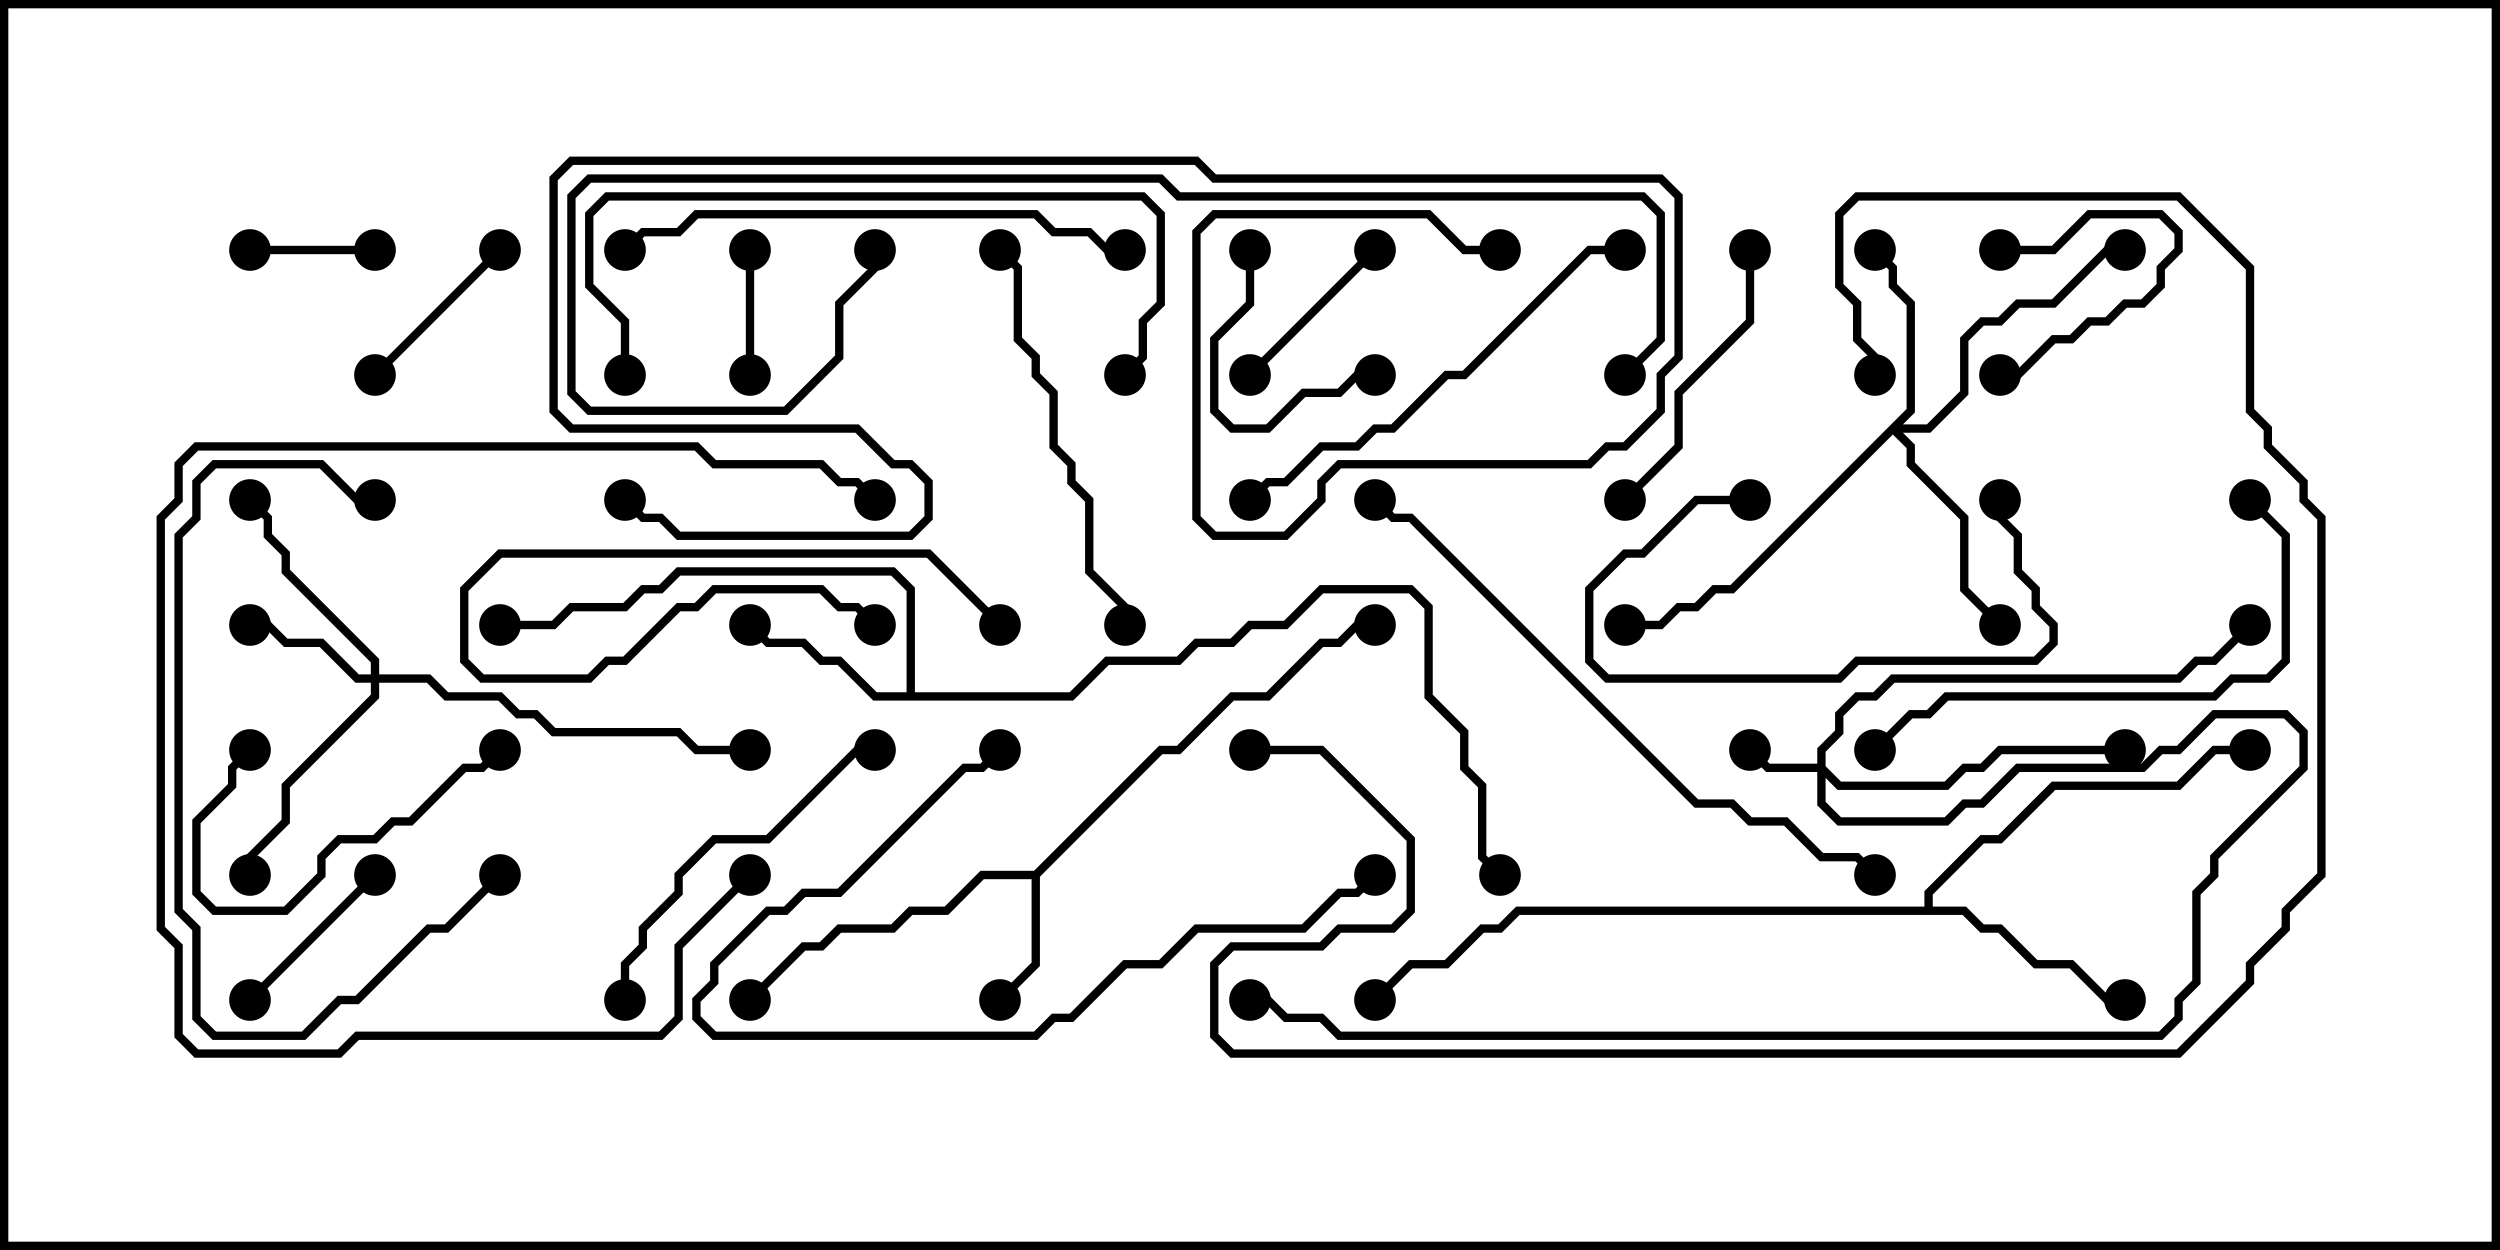 <svg version="1.1" width="30" height="15" xmlns="http://www.w3.org/2000/svg"><path d="M12.408,10.45L13.908,8.95L14.122,8.95L14.765,8.307L15.194,8.307L15.836,7.664L16.051,7.664L16.265,7.45L16.5,7.45L16.5,7.55L16.306,7.55L16.092,7.764L15.878,7.764L15.235,8.407L14.806,8.407L14.164,9.05L13.949,9.05L12.479,10.521L12.479,11.592L12.035,12.035L11.965,11.965L12.379,11.551L12.379,10.55L11.806,10.55L11.378,10.979L10.949,10.979L10.735,11.193L10.092,11.193L9.878,11.407L9.664,11.407L9.035,12.035L8.965,11.965L9.622,11.307L9.836,11.307L10.051,11.093L10.694,11.093L10.908,10.879L11.336,10.879L11.765,10.45z" stroke="none"/><path d="M10.879,8.307L10.879,7.092L10.694,6.907L8.164,6.907L7.949,7.121L7.735,7.121L7.521,7.336L6.878,7.336L6.664,7.55L6,7.55L6,7.45L6.622,7.45L6.836,7.236L7.479,7.236L7.694,7.021L7.908,7.021L8.122,6.807L10.735,6.807L10.979,7.051L10.979,8.307L12.836,8.307L13.265,7.879L14.122,7.879L14.336,7.664L14.765,7.664L14.979,7.45L15.408,7.45L15.836,7.021L16.949,7.021L17.193,7.265L17.193,8.336L17.621,8.765L17.621,9.194L17.836,9.408L17.836,10.265L18.035,10.465L17.965,10.535L17.736,10.306L17.736,9.449L17.521,9.235L17.521,8.806L17.093,8.378L17.093,7.306L16.908,7.121L15.878,7.121L15.449,7.55L15.021,7.55L14.806,7.764L14.378,7.764L14.164,7.979L13.306,7.979L12.878,8.407L10.479,8.407L10.051,7.979L9.836,7.979L9.622,7.764L9.194,7.764L8.965,7.535L9.035,7.465L9.235,7.664L9.664,7.664L9.878,7.879L10.092,7.879L10.521,8.307z" stroke="none"/><path d="M23.093,10.879L23.093,10.694L23.765,10.021L23.979,10.021L24.622,9.379L26.122,9.379L26.551,8.95L27,8.95L27,9.05L26.592,9.05L26.164,9.479L24.664,9.479L24.021,10.121L23.806,10.121L23.193,10.735L23.193,10.879L23.592,10.879L23.806,11.093L24.021,11.093L24.449,11.521L24.878,11.521L25.306,11.95L25.5,11.95L25.5,12.05L25.265,12.05L24.836,11.621L24.408,11.621L23.979,11.193L23.765,11.193L23.551,10.979L18.235,10.979L18.021,11.193L17.806,11.193L17.378,11.621L16.949,11.621L16.535,12.035L16.465,11.965L16.908,11.521L17.336,11.521L17.765,11.093L17.979,11.093L18.194,10.879z" stroke="none"/><path d="M21.807,9.164L21.807,8.979L22.021,8.765L22.021,8.551L22.265,8.307L22.479,8.307L22.694,8.093L26.122,8.093L26.336,7.879L26.551,7.879L26.965,7.465L27.035,7.535L26.592,7.979L26.378,7.979L26.164,8.193L22.735,8.193L22.521,8.407L22.306,8.407L22.121,8.592L22.121,8.806L21.907,9.021L21.907,9.194L22.092,9.379L23.336,9.379L23.551,9.164L23.765,9.164L23.979,8.95L25.5,8.95L25.5,9.05L24.021,9.05L23.806,9.264L23.592,9.264L23.378,9.479L22.051,9.479L21.907,9.335L21.907,9.622L22.092,9.807L23.336,9.807L23.551,9.593L23.765,9.593L24.194,9.164L25.694,9.164L25.908,8.95L26.122,8.95L26.551,8.521L27.449,8.521L27.693,8.765L27.693,9.235L26.621,10.306L26.621,10.521L26.407,10.735L26.407,11.806L26.193,12.021L26.193,12.235L25.949,12.479L16.051,12.479L15.836,12.264L15.408,12.264L15.194,12.05L15,12.05L15,11.95L15.235,11.95L15.449,12.164L15.878,12.164L16.092,12.379L25.908,12.379L26.093,12.194L26.093,11.979L26.307,11.765L26.307,10.694L26.521,10.479L26.521,10.265L27.593,9.194L27.593,8.806L27.408,8.621L26.592,8.621L26.164,9.05L25.949,9.05L25.735,9.264L24.235,9.264L23.806,9.693L23.592,9.693L23.378,9.907L22.051,9.907L21.807,9.664L21.807,9.264L21.194,9.264L20.965,9.035L21.035,8.965L21.235,9.164z" stroke="none"/><path d="M4.45,8.093L4.45,7.949L3.379,6.878L3.379,6.664L3.164,6.449L3.164,6.235L2.965,6.035L3.035,5.965L3.264,6.194L3.264,6.408L3.479,6.622L3.479,6.836L4.55,7.908L4.55,8.093L5.164,8.093L5.378,8.307L6.021,8.307L6.235,8.521L6.449,8.521L6.664,8.736L8.164,8.736L8.378,8.95L9,8.95L9,9.05L8.336,9.05L8.122,8.836L6.622,8.836L6.408,8.621L6.194,8.621L5.979,8.407L5.336,8.407L5.122,8.193L4.55,8.193L4.55,8.378L3.479,9.449L3.479,9.878L3.05,10.306L3.05,10.5L2.95,10.5L2.95,10.265L3.379,9.836L3.379,9.408L4.45,8.336L4.45,8.193L4.265,8.193L3.836,7.764L3.408,7.764L3.194,7.55L3,7.55L3,7.45L3.235,7.45L3.449,7.664L3.878,7.664L4.306,8.093z" stroke="none"/><path d="M22.879,4.908L22.879,3.664L22.664,3.449L22.664,3.235L22.465,3.035L22.535,2.965L22.764,3.194L22.764,3.408L22.979,3.622L22.979,4.949L22.835,5.093L23.122,5.093L23.521,4.694L23.521,4.051L23.765,3.807L23.979,3.807L24.194,3.593L24.622,3.593L25.265,2.95L25.5,2.95L25.5,3.05L25.306,3.05L24.664,3.693L24.235,3.693L24.021,3.907L23.806,3.907L23.621,4.092L23.621,4.735L23.164,5.193L22.835,5.193L22.979,5.336L22.979,5.551L23.621,6.194L23.621,7.051L24.035,7.465L23.965,7.535L23.521,7.092L23.521,6.235L22.879,5.592L22.879,5.378L22.714,5.214L20.806,7.121L20.592,7.121L20.378,7.336L20.164,7.336L19.949,7.55L19.5,7.55L19.5,7.45L19.908,7.45L20.122,7.236L20.336,7.236L20.551,7.021L20.765,7.021z" stroke="none"/><path d="M24,3.05L24,2.95L24.622,2.95L25.051,2.521L25.949,2.521L26.193,2.765L26.193,3.021L25.979,3.235L25.979,3.449L25.735,3.693L25.521,3.693L25.306,3.907L25.092,3.907L24.878,4.121L24.664,4.121L24.235,4.55L24,4.55L24,4.45L24.194,4.45L24.622,4.021L24.836,4.021L25.051,3.807L25.265,3.807L25.479,3.593L25.694,3.593L25.879,3.408L25.879,3.194L26.093,2.979L26.093,2.806L25.908,2.621L25.092,2.621L24.664,3.05z" stroke="none"/><path d="M8.95,3L9.05,3L9.05,4.5L8.95,4.5z" stroke="none"/><path d="M12.035,7.465L11.965,7.535L11.122,6.693L6.021,6.693L5.621,7.092L5.621,7.908L5.806,8.093L7.051,8.093L7.265,7.879L7.479,7.879L8.122,7.236L8.336,7.236L8.551,7.021L9.878,7.021L10.092,7.236L10.306,7.236L10.535,7.465L10.465,7.535L10.265,7.336L10.051,7.336L9.836,7.121L8.592,7.121L8.378,7.336L8.164,7.336L7.521,7.979L7.306,7.979L7.092,8.193L5.765,8.193L5.521,7.949L5.521,7.051L5.979,6.593L11.164,6.593z" stroke="none"/><path d="M4.5,2.95L4.5,3.05L3,3.05L3,2.95z" stroke="none"/><path d="M4.535,4.535L4.465,4.465L5.965,2.965L6.035,3.035z" stroke="none"/><path d="M16.465,2.965L16.535,3.035L15.035,4.535L14.965,4.465z" stroke="none"/><path d="M14.95,3L15.05,3L15.05,3.664L14.621,4.092L14.621,4.908L14.806,5.093L15.194,5.093L15.622,4.664L16.051,4.664L16.265,4.45L16.5,4.45L16.5,4.55L16.306,4.55L16.092,4.764L15.664,4.764L15.235,5.193L14.765,5.193L14.521,4.949L14.521,4.051L14.95,3.622z" stroke="none"/><path d="M4.465,10.465L4.535,10.535L3.035,12.035L2.965,11.965z" stroke="none"/><path d="M21,5.95L21,6.05L20.378,6.05L19.735,6.693L19.521,6.693L19.121,7.092L19.121,7.908L19.306,8.093L22.051,8.093L22.265,7.879L24.408,7.879L24.593,7.694L24.593,7.521L24.379,7.306L24.379,7.092L24.164,6.878L24.164,6.449L23.95,6.235L23.95,6L24.05,6L24.05,6.194L24.264,6.408L24.264,6.836L24.479,7.051L24.479,7.265L24.693,7.479L24.693,7.735L24.449,7.979L22.306,7.979L22.092,8.193L19.265,8.193L19.021,7.949L19.021,7.051L19.479,6.593L19.694,6.593L20.336,5.95z" stroke="none"/><path d="M2.965,8.965L3.035,9.035L2.836,9.235L2.836,9.449L2.407,9.878L2.407,10.694L2.592,10.879L3.408,10.879L3.807,10.479L3.807,10.265L4.051,10.021L4.479,10.021L4.694,9.807L4.908,9.807L5.551,9.164L5.765,9.164L5.965,8.965L6.035,9.035L5.806,9.264L5.592,9.264L4.949,9.907L4.735,9.907L4.521,10.121L4.092,10.121L3.907,10.306L3.907,10.521L3.449,10.979L2.551,10.979L2.307,10.735L2.307,9.836L2.736,9.408L2.736,9.194z" stroke="none"/><path d="M20.95,3L21.05,3L21.05,3.878L20.193,4.735L20.193,5.378L19.535,6.035L19.465,5.965L20.093,5.336L20.093,4.694L20.95,3.836z" stroke="none"/><path d="M7.55,12L7.45,12L7.45,11.551L7.664,11.336L7.664,11.122L8.093,10.694L8.093,10.479L8.551,10.021L9.194,10.021L10.265,8.95L10.5,8.95L10.5,9.05L10.306,9.05L9.235,10.121L8.592,10.121L8.193,10.521L8.193,10.735L7.764,11.164L7.764,11.378L7.55,11.592z" stroke="none"/><path d="M5.965,10.465L6.035,10.535L5.378,11.193L5.164,11.193L4.306,12.05L4.092,12.05L3.664,12.479L2.551,12.479L2.307,12.235L2.307,11.164L2.093,10.949L2.093,6.408L2.307,6.194L2.307,5.765L2.551,5.521L3.878,5.521L4.306,5.95L4.5,5.95L4.5,6.05L4.265,6.05L3.836,5.621L2.592,5.621L2.407,5.806L2.407,6.235L2.193,6.449L2.193,10.908L2.407,11.122L2.407,12.194L2.592,12.379L3.622,12.379L4.051,11.95L4.265,11.95L5.122,11.093L5.336,11.093z" stroke="none"/><path d="M8.965,10.465L9.035,10.535L8.193,11.378L8.193,12.235L7.949,12.479L4.306,12.479L4.092,12.693L2.336,12.693L2.093,12.449L2.093,11.378L1.879,11.164L1.879,6.194L2.093,5.979L2.093,5.551L2.336,5.307L8.378,5.307L8.592,5.521L9.878,5.521L10.092,5.736L10.306,5.736L10.535,5.965L10.465,6.035L10.265,5.836L10.051,5.836L9.836,5.621L8.551,5.621L8.336,5.407L2.378,5.407L2.193,5.592L2.193,6.021L1.979,6.235L1.979,11.122L2.193,11.336L2.193,12.408L2.378,12.593L4.051,12.593L4.265,12.379L7.908,12.379L8.093,12.194L8.093,11.336z" stroke="none"/><path d="M16.465,10.465L16.535,10.535L16.306,10.764L16.092,10.764L15.664,11.193L14.378,11.193L13.949,11.621L13.521,11.621L12.878,12.264L12.664,12.264L12.449,12.479L8.551,12.479L8.307,12.235L8.307,11.979L8.521,11.765L8.521,11.551L9.194,10.879L9.408,10.879L9.622,10.664L10.051,10.664L11.551,9.164L11.765,9.164L11.965,8.965L12.035,9.035L11.806,9.264L11.592,9.264L10.092,10.764L9.664,10.764L9.449,10.979L9.235,10.979L8.621,11.592L8.621,11.806L8.407,12.021L8.407,12.194L8.592,12.379L12.408,12.379L12.622,12.164L12.836,12.164L13.479,11.521L13.908,11.521L14.336,11.093L15.622,11.093L16.051,10.664L16.265,10.664z" stroke="none"/><path d="M11.965,3.035L12.035,2.965L12.264,3.194L12.264,4.051L12.479,4.265L12.479,4.479L12.693,4.694L12.693,5.336L12.907,5.551L12.907,5.765L13.121,5.979L13.121,6.836L13.55,7.265L13.55,7.5L13.45,7.5L13.45,7.306L13.021,6.878L13.021,6.021L12.807,5.806L12.807,5.592L12.593,5.378L12.593,4.735L12.379,4.521L12.379,4.306L12.164,4.092L12.164,3.235z" stroke="none"/><path d="M15.035,6.035L14.965,5.965L15.194,5.736L15.408,5.736L15.836,5.307L16.265,5.307L16.479,5.093L16.694,5.093L17.336,4.45L17.551,4.45L19.051,2.95L19.5,2.95L19.5,3.05L19.092,3.05L17.592,4.55L17.378,4.55L16.735,5.193L16.521,5.193L16.306,5.407L15.878,5.407L15.449,5.836L15.235,5.836z" stroke="none"/><path d="M26.965,6.035L27.035,5.965L27.479,6.408L27.479,7.949L27.235,8.193L26.806,8.193L26.592,8.407L23.378,8.407L23.164,8.621L22.949,8.621L22.535,9.035L22.465,8.965L22.908,8.521L23.122,8.521L23.336,8.307L26.551,8.307L26.765,8.093L27.194,8.093L27.379,7.908L27.379,6.449z" stroke="none"/><path d="M7.535,3.035L7.465,2.965L7.694,2.736L8.122,2.736L8.336,2.521L12.449,2.521L12.664,2.736L13.092,2.736L13.306,2.95L13.5,2.95L13.5,3.05L13.265,3.05L13.051,2.836L12.622,2.836L12.408,2.621L8.378,2.621L8.164,2.836L7.735,2.836z" stroke="none"/><path d="M7.55,4.5L7.45,4.5L7.45,3.878L7.021,3.449L7.021,2.551L7.265,2.307L13.735,2.307L13.979,2.551L13.979,3.664L13.764,3.878L13.764,4.306L13.535,4.535L13.465,4.465L13.664,4.265L13.664,3.836L13.879,3.622L13.879,2.592L13.694,2.407L7.306,2.407L7.121,2.592L7.121,3.408L7.55,3.836z" stroke="none"/><path d="M22.535,10.465L22.465,10.535L22.265,10.336L21.836,10.336L21.408,9.907L20.979,9.907L20.765,9.693L20.336,9.693L16.908,6.264L16.694,6.264L16.465,6.035L16.535,5.965L16.735,6.164L16.949,6.164L20.378,9.593L20.806,9.593L21.021,9.807L21.449,9.807L21.878,10.236L22.306,10.236z" stroke="none"/><path d="M15,9.05L15,8.95L15.878,8.95L16.979,10.051L16.979,10.949L16.735,11.193L16.092,11.193L15.878,11.407L14.806,11.407L14.621,11.592L14.621,12.408L14.806,12.593L26.122,12.593L26.95,11.765L26.95,11.551L27.379,11.122L27.379,10.908L27.807,10.479L27.807,6.235L27.593,6.021L27.593,5.806L27.164,5.378L27.164,5.164L26.95,4.949L26.95,3.235L26.122,2.407L22.306,2.407L22.121,2.592L22.121,3.408L22.336,3.622L22.336,4.051L22.55,4.265L22.55,4.5L22.45,4.5L22.45,4.306L22.236,4.092L22.236,3.664L22.021,3.449L22.021,2.551L22.265,2.307L26.164,2.307L27.05,3.194L27.05,4.908L27.264,5.122L27.264,5.336L27.693,5.765L27.693,5.979L27.907,6.194L27.907,10.521L27.479,10.949L27.479,11.164L27.05,11.592L27.05,11.806L26.164,12.693L14.765,12.693L14.521,12.449L14.521,11.551L14.765,11.307L15.836,11.307L16.051,11.093L16.694,11.093L16.879,10.908L16.879,10.092L15.836,9.05z" stroke="none"/><path d="M19.535,4.535L19.465,4.465L19.879,4.051L19.879,2.592L19.694,2.407L14.122,2.407L13.908,2.193L7.092,2.193L6.907,2.378L6.907,4.694L7.092,4.879L9.408,4.879L10.021,4.265L10.021,3.622L10.45,3.194L10.45,3L10.55,3L10.55,3.235L10.121,3.664L10.121,4.306L9.449,4.979L7.051,4.979L6.807,4.735L6.807,2.336L7.051,2.093L13.949,2.093L14.164,2.307L19.735,2.307L19.979,2.551L19.979,4.092z" stroke="none"/><path d="M18,2.95L18,3.05L17.551,3.05L17.122,2.621L14.592,2.621L14.407,2.806L14.407,6.194L14.592,6.379L15.408,6.379L15.807,5.979L15.807,5.765L16.051,5.521L19.051,5.521L19.265,5.307L19.479,5.307L19.879,4.908L19.879,4.479L20.093,4.265L20.093,2.378L19.908,2.193L14.551,2.193L14.336,1.979L6.878,1.979L6.693,2.164L6.693,4.908L6.878,5.093L10.306,5.093L10.735,5.521L10.949,5.521L11.193,5.765L11.193,6.235L10.949,6.479L8.122,6.479L7.908,6.264L7.694,6.264L7.465,6.035L7.535,5.965L7.735,6.164L7.949,6.164L8.164,6.379L10.908,6.379L11.093,6.194L11.093,5.806L10.908,5.621L10.694,5.621L10.265,5.193L6.836,5.193L6.593,4.949L6.593,2.122L6.836,1.879L14.378,1.879L14.592,2.093L19.949,2.093L20.193,2.336L20.193,4.306L19.979,4.521L19.979,4.949L19.521,5.407L19.306,5.407L19.092,5.621L16.092,5.621L15.907,5.806L15.907,6.021L15.449,6.479L14.551,6.479L14.307,6.235L14.307,2.765L14.551,2.521L17.164,2.521L17.592,2.95z" stroke="none"/><circle cx="12" cy="12" r="0.25" stroke-width="0" fill="#000" /><circle cx="9" cy="12" r="0.25" stroke-width="0" fill="#000" /><circle cx="16.5" cy="7.5" r="0.25" stroke-width="0" fill="#000" /><circle cx="9" cy="7.5" r="0.25" stroke-width="0" fill="#000" /><circle cx="6" cy="7.5" r="0.25" stroke-width="0" fill="#000" /><circle cx="18" cy="10.5" r="0.25" stroke-width="0" fill="#000" /><circle cx="25.5" cy="12" r="0.25" stroke-width="0" fill="#000" /><circle cx="27" cy="9" r="0.25" stroke-width="0" fill="#000" /><circle cx="16.5" cy="12" r="0.25" stroke-width="0" fill="#000" /><circle cx="21" cy="9" r="0.25" stroke-width="0" fill="#000" /><circle cx="25.5" cy="9" r="0.25" stroke-width="0" fill="#000" /><circle cx="27" cy="7.5" r="0.25" stroke-width="0" fill="#000" /><circle cx="15" cy="12" r="0.25" stroke-width="0" fill="#000" /><circle cx="3" cy="7.5" r="0.25" stroke-width="0" fill="#000" /><circle cx="3" cy="6" r="0.25" stroke-width="0" fill="#000" /><circle cx="3" cy="10.5" r="0.25" stroke-width="0" fill="#000" /><circle cx="9" cy="9" r="0.25" stroke-width="0" fill="#000" /><circle cx="22.5" cy="3" r="0.25" stroke-width="0" fill="#000" /><circle cx="24" cy="7.5" r="0.25" stroke-width="0" fill="#000" /><circle cx="25.5" cy="3" r="0.25" stroke-width="0" fill="#000" /><circle cx="19.5" cy="7.5" r="0.25" stroke-width="0" fill="#000" /><circle cx="24" cy="3" r="0.25" stroke-width="0" fill="#000" /><circle cx="24" cy="4.5" r="0.25" stroke-width="0" fill="#000" /><circle cx="9" cy="3" r="0.25" stroke-width="0" fill="#000" /><circle cx="9" cy="4.5" r="0.25" stroke-width="0" fill="#000" /><circle cx="12" cy="7.5" r="0.25" stroke-width="0" fill="#000" /><circle cx="10.5" cy="7.5" r="0.25" stroke-width="0" fill="#000" /><circle cx="4.5" cy="3" r="0.25" stroke-width="0" fill="#000" /><circle cx="3" cy="3" r="0.25" stroke-width="0" fill="#000" /><circle cx="4.5" cy="4.5" r="0.25" stroke-width="0" fill="#000" /><circle cx="6" cy="3" r="0.25" stroke-width="0" fill="#000" /><circle cx="16.5" cy="3" r="0.25" stroke-width="0" fill="#000" /><circle cx="15" cy="4.5" r="0.25" stroke-width="0" fill="#000" /><circle cx="15" cy="3" r="0.25" stroke-width="0" fill="#000" /><circle cx="16.5" cy="4.5" r="0.25" stroke-width="0" fill="#000" /><circle cx="4.5" cy="10.5" r="0.25" stroke-width="0" fill="#000" /><circle cx="3" cy="12" r="0.25" stroke-width="0" fill="#000" /><circle cx="21" cy="6" r="0.25" stroke-width="0" fill="#000" /><circle cx="24" cy="6" r="0.25" stroke-width="0" fill="#000" /><circle cx="3" cy="9" r="0.25" stroke-width="0" fill="#000" /><circle cx="6" cy="9" r="0.25" stroke-width="0" fill="#000" /><circle cx="21" cy="3" r="0.25" stroke-width="0" fill="#000" /><circle cx="19.5" cy="6" r="0.25" stroke-width="0" fill="#000" /><circle cx="7.5" cy="12" r="0.25" stroke-width="0" fill="#000" /><circle cx="10.5" cy="9" r="0.25" stroke-width="0" fill="#000" /><circle cx="6" cy="10.5" r="0.25" stroke-width="0" fill="#000" /><circle cx="4.5" cy="6" r="0.25" stroke-width="0" fill="#000" /><circle cx="9" cy="10.5" r="0.25" stroke-width="0" fill="#000" /><circle cx="10.5" cy="6" r="0.25" stroke-width="0" fill="#000" /><circle cx="16.5" cy="10.5" r="0.25" stroke-width="0" fill="#000" /><circle cx="12" cy="9" r="0.25" stroke-width="0" fill="#000" /><circle cx="12" cy="3" r="0.25" stroke-width="0" fill="#000" /><circle cx="13.5" cy="7.5" r="0.25" stroke-width="0" fill="#000" /><circle cx="15" cy="6" r="0.25" stroke-width="0" fill="#000" /><circle cx="19.5" cy="3" r="0.25" stroke-width="0" fill="#000" /><circle cx="27" cy="6" r="0.25" stroke-width="0" fill="#000" /><circle cx="22.5" cy="9" r="0.25" stroke-width="0" fill="#000" /><circle cx="7.5" cy="3" r="0.25" stroke-width="0" fill="#000" /><circle cx="13.5" cy="3" r="0.25" stroke-width="0" fill="#000" /><circle cx="7.5" cy="4.5" r="0.25" stroke-width="0" fill="#000" /><circle cx="13.5" cy="4.5" r="0.25" stroke-width="0" fill="#000" /><circle cx="22.5" cy="10.5" r="0.25" stroke-width="0" fill="#000" /><circle cx="16.5" cy="6" r="0.25" stroke-width="0" fill="#000" /><circle cx="15" cy="9" r="0.25" stroke-width="0" fill="#000" /><circle cx="22.5" cy="4.5" r="0.25" stroke-width="0" fill="#000" /><circle cx="19.5" cy="4.5" r="0.25" stroke-width="0" fill="#000" /><circle cx="10.5" cy="3" r="0.25" stroke-width="0" fill="#000" /><circle cx="18" cy="3" r="0.25" stroke-width="0" fill="#000" /><circle cx="7.5" cy="6" r="0.25" stroke-width="0" fill="#000" /><rect x="0" y="0" width="30" height="15" stroke-width="0.2" stroke="#000" fill="none" /></svg>